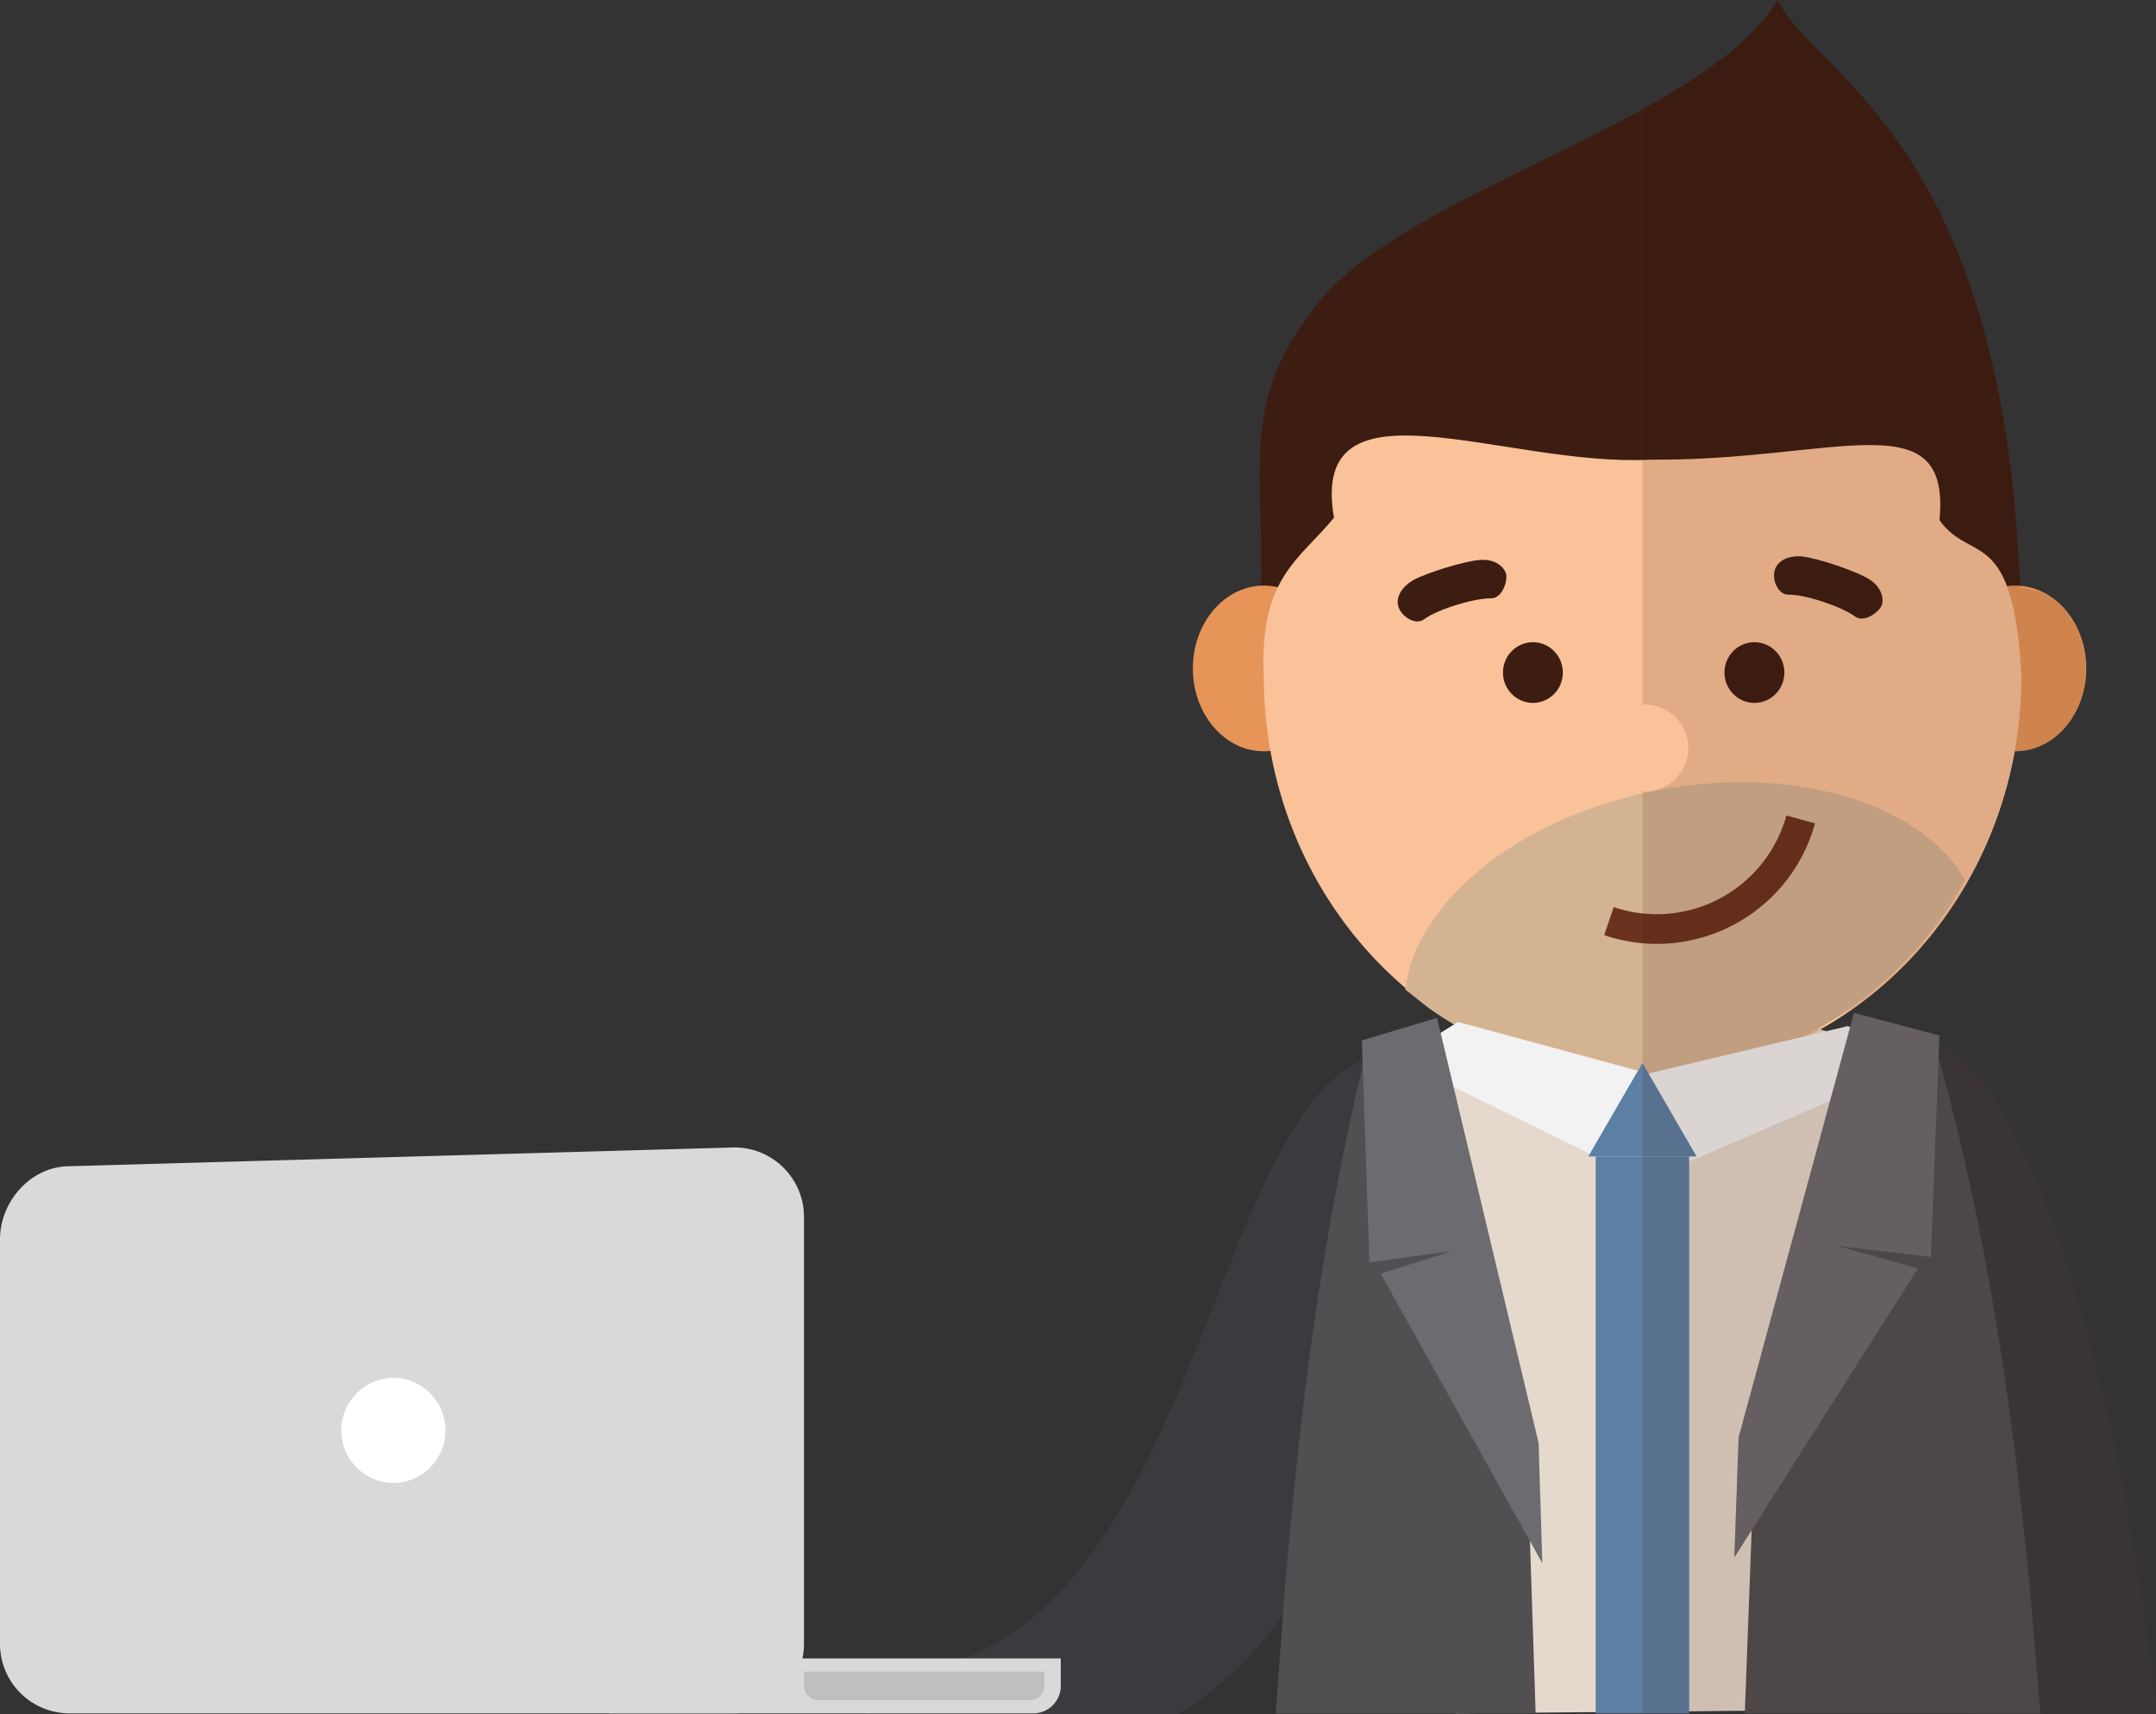 <svg id="e89f92ed-df82-40b2-a557-2b3991e85482" data-name="图层 1" xmlns="http://www.w3.org/2000/svg" xmlns:xlink="http://www.w3.org/1999/xlink" viewBox="0 0 2628 2090"><rect x="0" y="0" width="2628" height="2090" fill="#333333" stroke="none"/><defs><clipPath id="b69d3df3-8b4a-4e99-806a-441c76e47f22"><rect width="2628" height="2090" style="fill:none"/></clipPath></defs><g style="clip-path:url(#b69d3df3-8b4a-4e99-806a-441c76e47f22)"><path d="M2021.87,1200,1637,1323,1774.45,2089l513.17-4.73L2393,1304Z" style="fill:#e5d9cd;fill-rule:evenodd"/><path d="M1533,809.24c18.56-233.27-35.61-303.34,74.33-440.62S2079.5,146.87,2166.82,0c46.71,97.92,301.06,175.67,297.14,815Z" style="fill:#3d1d12;fill-rule:evenodd"/><path d="M1454,815c0-55.78,38.73-101,86.5-101s86.5,45.22,86.5,101-38.73,101-86.5,101S1454,870.78,1454,815Z" style="fill:#e69458;fill-rule:evenodd"/><path d="M2370,815c0-55.78,38.73-101,86.5-101s86.5,45.22,86.5,101-38.73,101-86.5,101S2370,870.78,2370,815Z" style="fill:#e69458;fill-rule:evenodd"/><path d="M1540.43,824.12c-5.52-119.7,43.13-141.15,85.57-192.85-30.94-179.52,207.88-61.25,386.16-70.86,224.41,1.92,366-74,351.94,73.75,37.94,53.8,90.06,4.88,99.9,190,0,269.45-206.75,487.88-461.79,487.88S1540.43,1093.57,1540.43,824.12Z" style="fill:#f9c299;fill-rule:evenodd"/><path d="M1721.42,708c16.58-9.51,63.57-23.91,82.63-25.32s29.53,9,31.74,16.85-4.25,30.26-18.48,30c-19.92-.33-64.42,13-81.46,25.52-10.76,7.89-27.64-3.44-31.28-15.33S1709.08,715.62,1721.42,708Z" style="fill:#3d1d12;fill-rule:evenodd"/><path d="M2195.76,678.33c19,1.9,65.61,17.52,81.94,27.45s18.77,24.53,16,32.18-21.07,22.14-32.51,13.68c-16-11.86-60-26.89-81.11-26.62-13.34.16-20.48-18.87-16.53-30.67S2181.27,677.38,2195.76,678.33Z" style="fill:#3d1d12;fill-rule:evenodd"/><path d="M1832,820c0-20.43,16.34-37,36.5-37s36.5,16.57,36.5,37-16.34,37-36.5,37S1832,840.43,1832,820Z" style="fill:#3d1d12;fill-rule:evenodd"/><path d="M2102,820c0-20.43,16.34-37,36.5-37s36.5,16.57,36.5,37-16.34,37-36.5,37S2102,840.43,2102,820Z" style="fill:#3d1d12;fill-rule:evenodd"/><path d="M2127.3,953.83c113.71,1,210.7,40,258.09,103.74l9.72,15.19-13.81,24c-82.93,129.64-223.37,214.87-382.66,214.87-95.58,0-184.37-30.68-258-83.23l-27.92-22.05,4.33-22c27-99.64,147.29-191.08,304.31-220.87A542.68,542.68,0,0,1,2127.3,953.83Z" style="fill:#d4b392;fill-rule:evenodd"/><path d="M2212.34,1003.88c-29.28,106.47-139.32,169-245.79,139.75-3.75-1-7.48-2.17-11.16-3.42l11.61-34.27a163.74,163.74,0,0,0,207.64-102.51c1-3,2-6.07,2.81-9.14Z" style="fill:#6b331f;fill-rule:evenodd"/><path d="M1777.25,1246,1704,1291.83,1946.64,1411,1997,1305.58Z" style="fill:#f2f2f2;fill-rule:evenodd"/><path d="M2252.5,1251l83.5,45.83L2059.41,1416,2002,1310.58Z" style="fill:#f2f2f2;fill-rule:evenodd"/><path d="M1936,1410l66-114,66,114Z" style="fill:#5c80a4;fill-rule:evenodd"/><rect x="1945" y="1410" width="114" height="679" style="fill:#5c80a4"/><path d="M1678.36,1287.57l44.16,114.49-155.35,563.3c-35.94,49.26-73,84.78-110.83,111.72L1436.63,2090H1057l-21-55.94C1459.26,2093.59,1462.84,1333.37,1678.36,1287.57ZM2345.44,1265c128.29,28,235.53,431.28,275.68,761.75L2628,2090H2400.82l-105.77-710.51Z" style="fill:#3c3a3f;fill-rule:evenodd"/><path d="M2295.84,1263.9l67.75,27.51c59.93,216.66,90.55,433.31,111.64,655.77L2487,2089H2126.79l12.7-339.06Zm-572.65-2.9,137.38,486,11.26,342H1555l10.56-144.72c18.53-222.46,45.43-439.11,98.1-655.77Z" style="fill:#514f52;fill-rule:evenodd"/><path d="M0,1511.2c0-46.79,38-89.29,84.76-89.29L895.24,1399A84.74,84.74,0,0,1,980,1483.71v520.58A84.74,84.74,0,0,1,895.24,2089H84.76A84.74,84.74,0,0,1,0,2004.29Z" style="fill:#d9d9d9;fill-rule:evenodd"/><path d="M416,1744c0-35.35,28.43-64,63.5-64s63.5,28.65,63.5,64-28.43,64-63.5,64S416,1779.35,416,1744Z" style="fill:#fff;fill-rule:evenodd"/><path d="M1259.5,2089h-514a33.5,33.5,0,0,1-33.5-33.5V2022h581v33.5A33.5,33.5,0,0,1,1259.5,2089Z" style="fill:#d9d9d9;fill-rule:evenodd"/><path d="M1255.5,2073h-258a17.5,17.5,0,0,1-17.5-17.5V2038h293v17.5A17.49,17.49,0,0,1,1255.5,2073Z" style="fill:#bfbfbf;fill-rule:evenodd"/><path d="M2259.83,1235,2364,1262.48l-10.42,270.17L2239,1518.92l99,27.47L2114,1899l5.21-146.54Z" style="fill:#6c6b6f;fill-rule:evenodd"/><path d="M1751.67,1241,1660,1268.52l9.17,270.58L1770,1525.34l-87.08,27.52L1880,1906l-4.58-146.76Z" style="fill:#6c6b6f;fill-rule:evenodd"/><path d="M2166.64,0c43.73,91.82,269.65,165.92,294.5,701.76l.27,13.89,28.32,6.68c31,15.3,52.76,51.13,52.76,92.9,0,55.68-38.68,100.82-86.38,100.82l-1.13-.27-1,6.82c-24.57,126.87-95.81,235.78-193.94,305.83l-34,19.46-7.49,4.94-2.67,1.32,9.71,2.72,26.54-6.32,3,1.66,4.72-17.34,104.24,27.5-.37,9.49,5.54,2.22c117.59,68.66,214.17,442.64,251.8,752.63L2628,2090H2400.9l-.24-1.62H2127l.12-3.25-68,.62v2.63h-57V133.19L2020.56,123C2085.35,85.73,2139.4,45.91,2166.64,0Z" style="fill:#3d1601;fill-opacity:0.129;fill-rule:evenodd"/><path d="M1952,912a53,53,0,1,1,53,53A53,53,0,0,1,1952,912Z" style="fill:#f9c299;fill-rule:evenodd"/></g></svg>